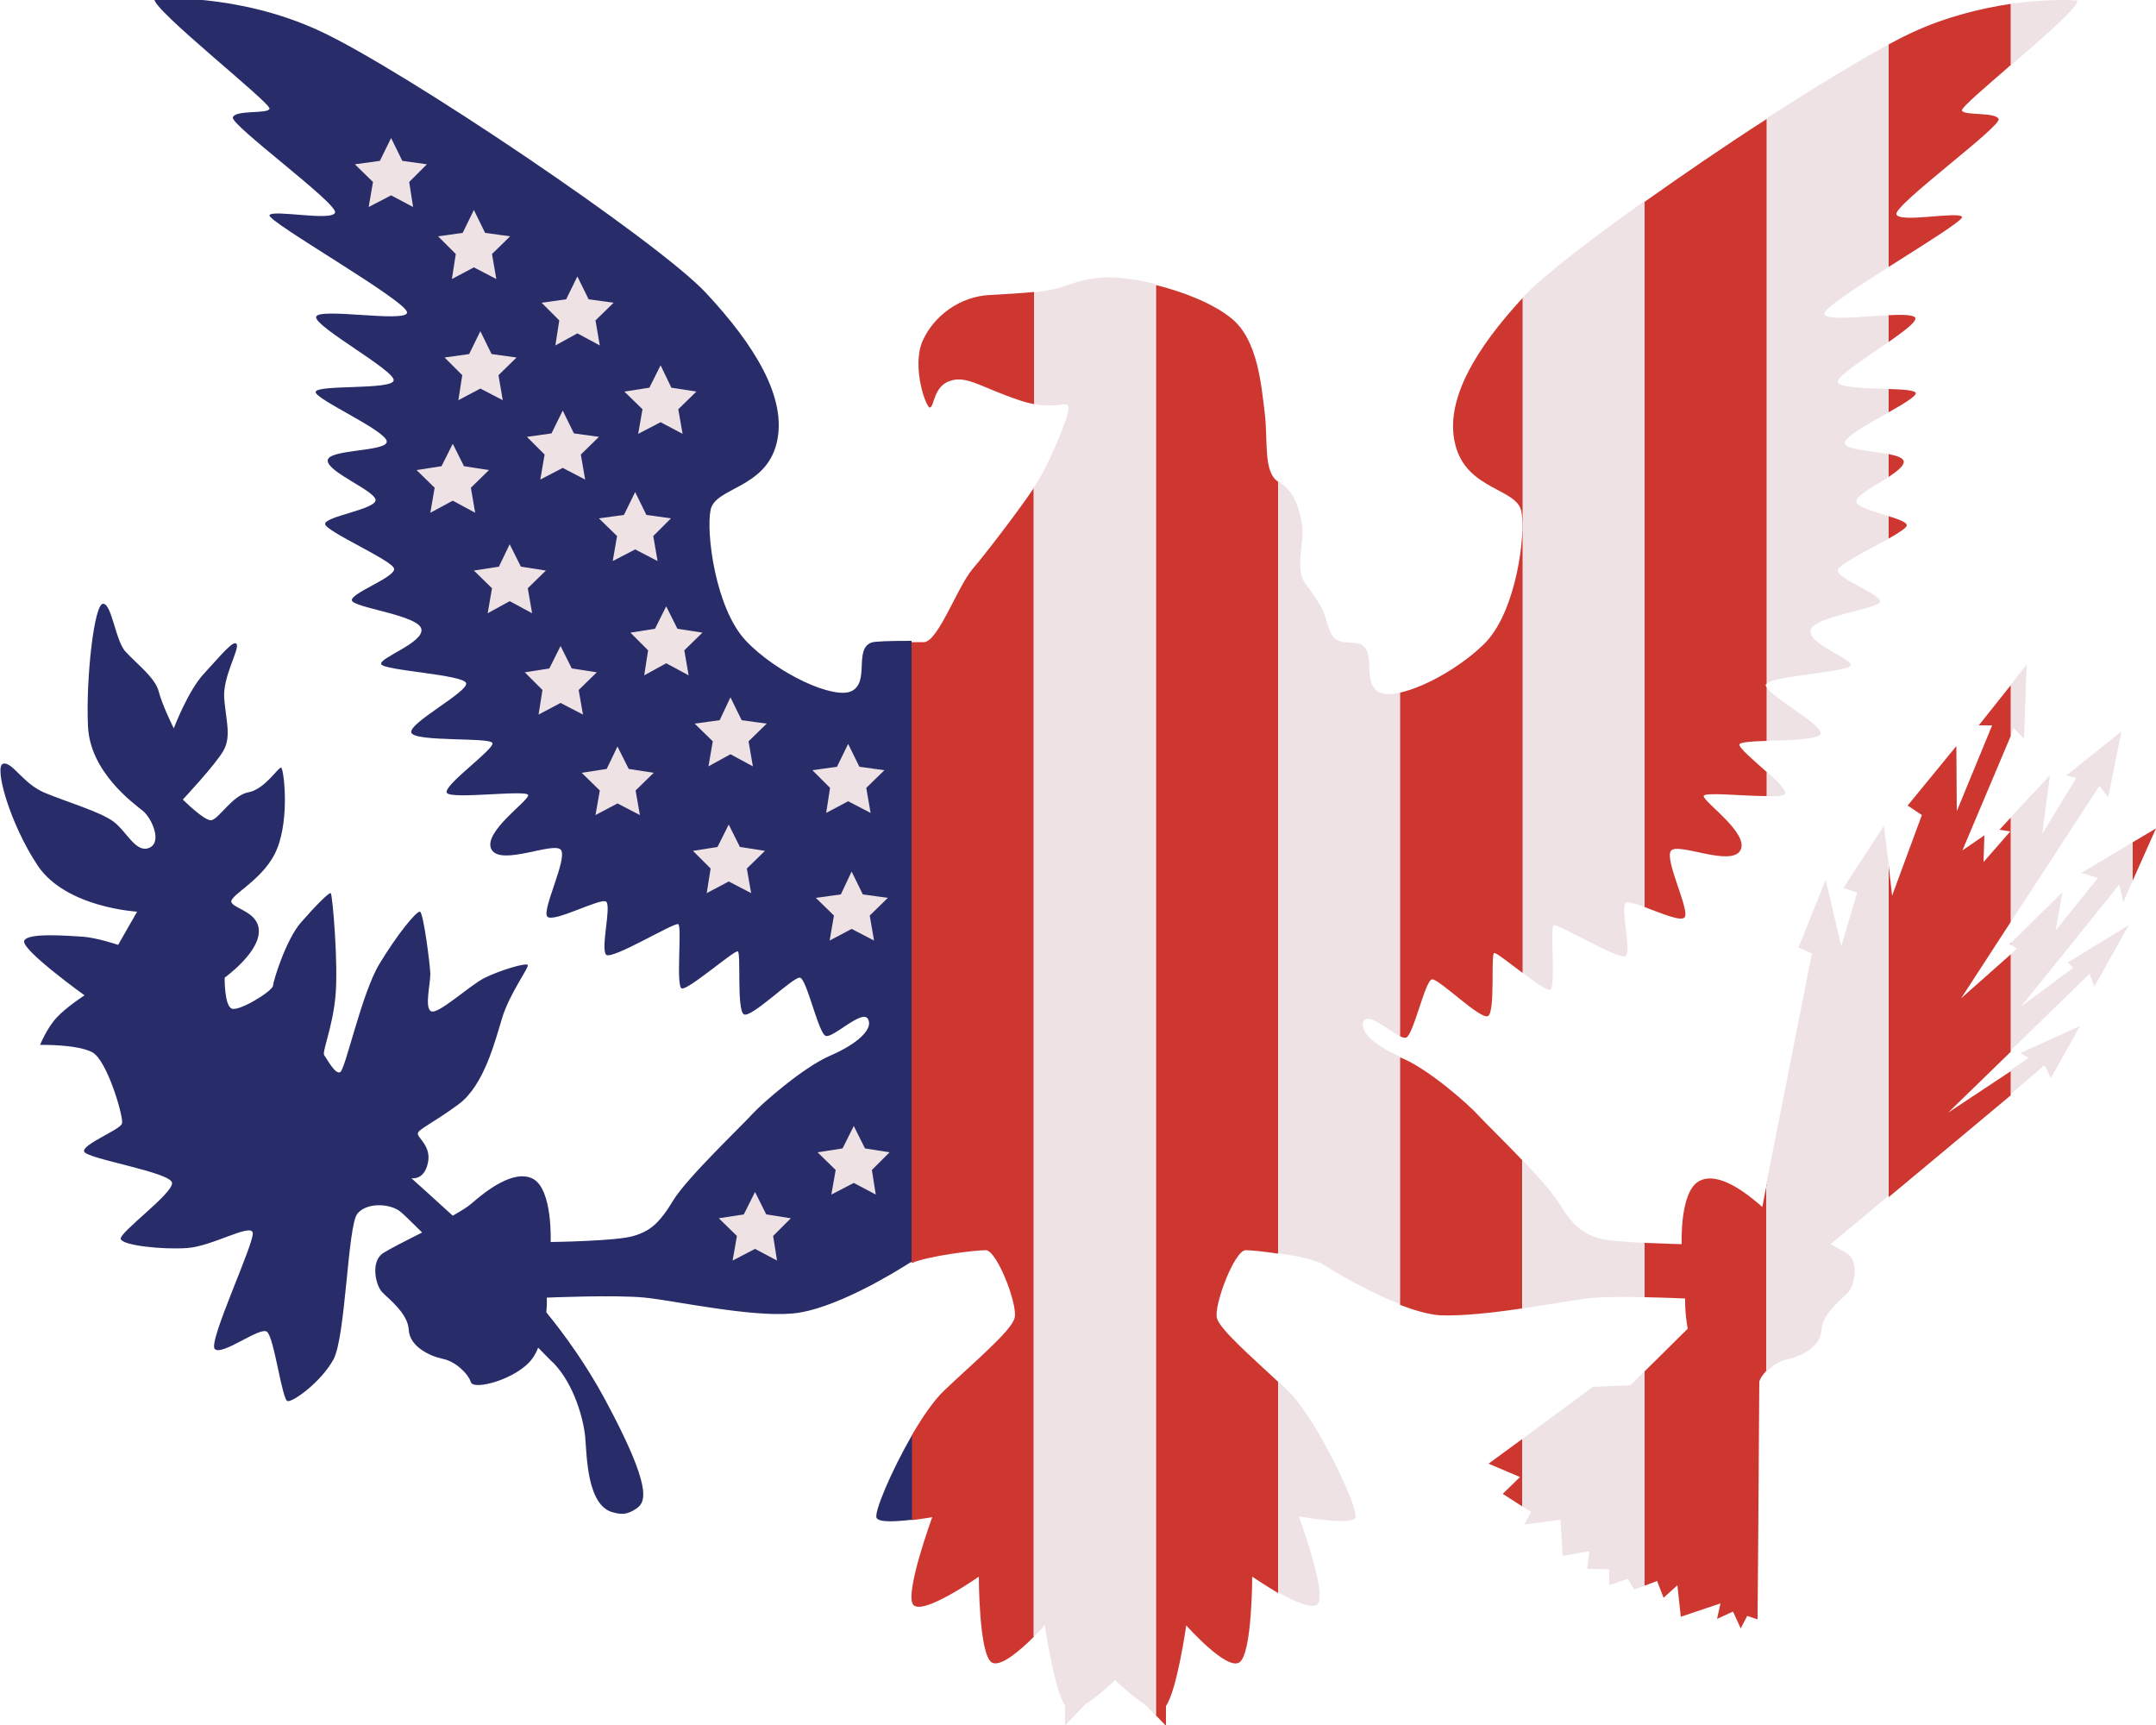 <?xml version="1.0" encoding="utf-8"?>
<!-- Generator: Adobe Illustrator 26.0.3, SVG Export Plug-In . SVG Version: 6.00 Build 0)  -->
<svg version="1.1" id="Layer_1" xmlns="http://www.w3.org/2000/svg" xmlns:xlink="http://www.w3.org/1999/xlink" x="0px" y="0px"
	 viewBox="0 0 500 400" style="enable-background:new 0 0 500 400;" xml:space="preserve">
<style type="text/css">
	.st0{fill:#EEE2E5;}
	.st1{fill:#CE3630;}
	.st2{fill:#282D69;}
</style>
<g>
	<path class="st0" d="M324.7,245c-6-2.6-9.7-6-8.4-8.3c1-1.9,5.8,2.3,8.4,3.6v-79.7c-2.1,0.5-3.8,0.5-4.9-0.1
		c-4.1-2.2-0.4-9.7-4.5-11.2c-0.5-0.2-1.8-0.3-3.7-0.4c-0.2-0.1-0.5-0.1-0.7-0.2c-2.1-0.3-2.8-3.1-3.5-5.5s-2.4-4.8-4.8-8.1
		s0.1-9.6-0.7-13.9c-0.8-4.2-2-7.4-5.5-9.6v179c4.2,0.6,8.7,1.5,10.4,2.6c2.1,1.3,10,6.2,17.9,9.2L324.7,245L324.7,245z"/>
	<polygon class="st0" points="469.4,171.3 470,154.1 466.3,158.8 466.3,170.5 467,168.8 	"/>
	<path class="st0" d="M353,225.5c2.9,2.2,5.8,4.3,6.5,4c1.4-0.6-0.1-14.4,0.8-14.9c0.9-0.6,15.3,8.2,16.7,7.1
		c1.4-1.2-1.2-11.1,0-12.3c0.4-0.4,2.2,0.1,4.4,0.9V46.6c-12.8,9.1-23.4,17.3-27.6,21.7c-0.3,0.3-0.5,0.6-0.8,0.8V225.5z"/>
	<path class="st0" d="M268.1,65.9c-2.4-0.6-4.8-1.1-6.9-1.3c-7.5-1-11.7,0.9-15.1,2c-1.6,0.5-3.8,0.9-6.3,1.2v25.9
		c5.6,1,7.8-0.8,8,0.7c0.3,1.8-4.1,11.9-6.4,16c-0.4,0.7-1,1.6-1.7,2.7v266.5c1.6-1.5,2.6-2.8,2.6-2.8s2.1,14.8,4.7,18.7v4.6
		l4.7-4.9c2.6-1.6,5.5-4.3,6.9-5.6c1.4,1.3,4.3,4,6.9,5.6l2.4,2.5V65.9H268.1z"/>
	<polygon class="st0" points="491.5,205.1 492.4,209.2 494.6,204.2 494.6,195.3 482.7,202.4 486.5,203.6 476.7,215.8 478.3,206.9 
		466.3,218.7 466.3,219 467.7,220 466.3,221.3 466.3,243.6 484.6,225.8 485.7,228.8 493.7,214.5 479.5,223.2 480.8,224.4 
		468.7,233.4 	"/>
	<path class="st0" d="M438,200.4l-1.1-8.9l-9.4,14.4l3.2,1.1l-3.7,12.4l-3.6-15.4l-6.3,15.7l3.1,1.4l-10.6,53.6v43.5
		c1.2-1.4,3-2.6,4.9-3c3-0.6,7.7-2.8,7.9-6.7c0.2-3.9,4.7-7.2,6.2-8.8c1.5-1.6,2.6-7.1-0.2-9c-0.7-0.5-2.2-1.3-3.9-2.2
		c3.8-3.1,8.5-7,13.4-11.2v-76.9H438z"/>
	<path class="st0" d="M298.6,322.4c-0.7-0.7-1.5-1.4-2.2-2.1v48.9c3.8,2.2,8.3,4.2,9.3,2.6c1.9-3-4.5-20.2-4.5-20.2
		s11.9,2.2,13.1,0.4C315.4,350.2,305.3,328.8,298.6,322.4z"/>
	<polygon class="st0" points="381.4,318 378.1,321.2 369.4,321.6 353,333.7 353,349.3 355.1,350.6 353.5,353.5 361.9,352.4 
		362.4,360.8 368.6,359.7 368.1,363.8 373.2,363.9 373.2,367.6 377.5,366.1 379,368.6 381.4,367.7 	"/>
	<path class="st0" d="M381.4,300.8v-12.6c-4.2-0.2-8.8-0.5-10.7-1.1c-3.8-1.2-6-2.9-9.2-8.2c-1.5-2.4-4.9-6.2-8.4-9.9v34.4
		c6.1-0.9,11.7-1.9,14.9-2.3C371.2,300.7,376.6,300.7,381.4,300.8z"/>
	<path class="st0" d="M473.9,247.1c0.2-0.6,1.7,2.9,1.7,2.9l6.8-12.1l-13.9,6.3l2,1.1l-4.2,2.8v5.6
		C470.9,249.8,473.9,247.3,473.9,247.1z"/>
	<polygon class="st0" points="488.9,184.9 492,169.6 479.2,179.8 481.5,180.4 473.6,193.4 475.4,179.8 466.3,189.5 466.3,213.8 
		486.9,182.2 	"/>
	<path class="st0" d="M422.2,170.2c0.7-2-10.9-8.2-12.5-10.8v12.4C414.9,171.6,421.7,171.5,422.2,170.2z"/>
	<path class="st0" d="M466.3,15.2c7.5-6.5,16-13.8,15.4-15.1c0,0-6.3-0.5-15.4,0.8V15.2z"/>
	<path class="st0" d="M409.7,158.5c1.9-1.8,19.1-2.7,19.5-4.2c0.5-1.5-10.1-5-9.3-8.2c0.8-3.2,15.9-4.9,16.1-6.6
		c0.2-1.7-10-5.3-9.8-7.3c0.2-1.3,7.1-4.7,11.8-7.3v-5.2c-3.4-1.1-7.7-2.2-7.5-3.5c0.1-1.4,4.3-3.5,7.5-5.6v-5.3
		c-4.1-0.8-10.2-1-10.2-2.6c0-1.4,5.5-4.4,10.2-7.1v-5.4c-5.1-0.2-11.6-0.3-11.8-1.6c-0.2-1.4,6.5-5.6,11.8-9.3v-6.2
		c-6.1,0.3-14.7,1.3-14.9-0.3c-0.2-1.2,7.2-6,14.9-10.9V10.3c-7.4,4-17.5,10.2-28.3,17.1L409.7,158.5L409.7,158.5z"/>
	<path class="st0" d="M414,184c0.3-0.8-1.9-2.9-4.3-5.1v5.7C412,184.7,413.8,184.6,414,184z"/>
</g>
<g>
	<path class="st1" d="M324.7,160.6v79.7c0.6,0.3,1.1,0.4,1.4,0.3c1.7-0.6,4.4-13.3,6-13.5s11.3,9.5,13,8.5s0.6-14.2,1.4-14.6
		c0.4-0.2,3.5,2.3,6.6,4.6V69.1c-10.8,11.7-18.2,23.8-15.6,34c2.6,10.5,14.2,10.1,15.3,15.4c1.1,5.2-1.1,22.9-8.2,30.4
		C339.2,154.4,330.6,159.3,324.7,160.6z"/>
	<polygon class="st1" points="466.3,219 466.3,218.7 466.1,218.9 	"/>
	<path class="st1" d="M466.3,15.1V0.9c-6.7,1-14.8,2.9-23,6.7c-1.5,0.7-3.3,1.6-5.3,2.7v51.6c8.5-5.4,17.4-10.9,17-11.6
		c-0.7-1.4-14.5,1.5-15.2-0.6s24.4-20.4,23.7-22.1c-0.7-1.7-8.2-0.7-8.5-2C454.8,25,460.3,20.3,466.3,15.1z"/>
	<path class="st1" d="M296.4,320.4c-6.3-5.9-13.5-12.1-14.2-14.8c-0.7-3,4.1-15.7,6.7-15.7c1.2,0,4.2,0.3,7.5,0.8v-179l0,0
		c-3.5-2.3-2.3-9.6-3.1-16c-0.8-6.4-1.6-16.7-7.5-21.7c-4.3-3.6-11.3-6.3-17.7-7.9v331.7l2.3,2.4v-4.6c2.6-3.8,4.7-18.7,4.7-18.7
		s9.3,10.5,12.3,8.6s3-19.9,3-19.9s2.8,1.9,6,3.8L296.4,320.4L296.4,320.4z"/>
	<polygon class="st1" points="352.5,342.5 348.5,346.4 353,349.3 353,333.7 345.2,339.4 	"/>
	<path class="st1" d="M466.3,221.3l-11.5,10.2l11.5-17.7v-24.2l-2.6,2.8l2.5,0.4l-6.2,7.1l0.2-6.2l-5.1,3.5l11.2-26.5v-11.8
		l-7.4,9.3h3.1l-8.2,19.9l-0.1-15.1l-11.3,13.8l3.3,2.2l-6.9,18.7l-0.8-7v76.9c10-8.3,21.1-17.6,28.3-23.6v-5.6l-14.5,9.6l14.5-14.1
		V221.3z"/>
	<path class="st1" d="M441.5,107.1c0-0.9-1.5-1.4-3.5-1.8v5.3C439.9,109.3,441.5,108.1,441.5,107.1z"/>
	<path class="st1" d="M409.7,274.7l-1,5.2c-0.1-0.1-0.1-0.1-0.2-0.2c-3.2-2.8-10-8.3-14.5-5.8s-4,14.6-4,14.6s-4.1-0.1-8.6-0.3v12.6
		c5.1,0.1,9.4,0.3,9.4,0.3s-0.1,3.3,0.6,7l-10,9.9v49.7l2.9-1.1l1.5,3.9l3.2-2.9l0.8,7.3l9.2-3.1l-0.8,3.6l3.7-1.7l1.8,3.9l1.5-2.9
		l2.4,0.8c0,0,0.3-36.3,0.4-55.1l0,0c0.2-0.8,0.8-1.6,1.6-2.5v-43.2H409.7z"/>
	<path class="st1" d="M215.7,94.5c1-0.3,0.8-5,4.7-6.2c3.8-1.3,7.3,1.6,15.7,4.4c1.4,0.5,2.6,0.8,3.7,1v-26c-3,0.3-6.5,0.5-10.2,0.7
		c-6.9,0.3-13.1,4.8-15.7,10.8C211.4,85.2,214.8,94.8,215.7,94.5z"/>
	<polygon class="st1" points="494.6,195.3 494.6,204.2 500,192.1 	"/>
	<path class="st1" d="M353,303.4V269c-4.3-4.5-8.7-8.8-10-10.2c-2.4-2.7-11.7-10.9-18-13.5c-0.1,0-0.2-0.1-0.3-0.1v57.4
		c3.2,1.2,6.5,2.2,9.3,2.4C339.1,305.2,346.3,304.4,353,303.4z"/>
	<path class="st1" d="M239.8,113.1c-3.7,5.5-11.3,15.4-14.3,18.9c-3.5,4.2-7.8,16.4-11.1,16.9c-1,0-2,0-3,0v144
		c3.9-1.7,14.7-3,17.2-3c2.6,0,7.5,12.7,6.7,15.7c-0.7,3-9.7,10.5-16.4,16.9c-2.3,2.2-5,6.1-7.5,10.4v19.6c2.6-0.3,4.8-0.7,4.8-0.7
		s-6.3,17.2-4.5,20.2c1.9,3,15.3-6.4,15.3-6.4s0,18,3,19.9c2,1.2,6.7-2.9,9.7-5.9V113.1H239.8z"/>
	<path class="st1" d="M444.3,91.2c0-0.7-2.9-0.9-6.3-1v5.4C441.4,93.7,444.3,91.9,444.3,91.2z"/>
	<path class="st1" d="M442.2,121.8c0-0.7-1.9-1.4-4.2-2.1v5.2C440.4,123.5,442.2,122.4,442.2,121.8z"/>
	<path class="st1" d="M444.2,73.8c-0.1-0.8-2.8-0.9-6.2-0.7v6.2C441.4,76.9,444.3,74.8,444.2,73.8z"/>
	<path class="st1" d="M381.3,210.3c3.8,1.4,8.6,3.5,9.4,2.4c1.2-1.7-4.7-13.3-3.2-15.4c1.5-2.1,13.9,3.8,16.1-0.1
		c2.2-3.9-8.5-11.2-8.5-12.6c0-1,9,0,14.6,0V179c-3-2.7-6.5-5.6-6.3-6.4c0.2-0.5,2.9-0.7,6.3-0.8v-12.4c-0.2-0.3-0.2-0.5-0.2-0.6
		s0.1-0.2,0.2-0.2v-131c-9.5,6.1-19.4,12.9-28.3,19.2v163.5H381.3z"/>
</g>
<g>
	<path class="st2" d="M31.8,211.4l-4.4,7.7c0,0-5-1.7-8.3-1.9s-12.9-1-13.5,1c-0.6,2.1,14,12.6,14,12.6s-4.2,2.7-6.5,5.2
		s-3.8,6.3-3.8,6.3s8.5-0.2,12.1,1.7c3.5,1.9,7.3,15.1,6.9,16.5c-0.4,1.5-9.2,4.8-8.8,6.5c0.4,1.7,20.2,4.8,20.4,7.3
		c0.2,2.5-12.3,11.5-11.9,13s9.6,2.5,15.4,2.1s14.6-5.7,15.2-3.6c0.6,2.1-10.4,25.3-8.8,27c1.7,1.7,10.4-5.2,12.1-4
		c1.7,1.3,3.5,15.9,4.8,16.1s7.7-4.4,10.6-9.6s3.3-31.2,5.6-33.9c2.3-2.7,7.7-2.3,10-0.4c0.5,0.4,2.4,2.2,5,4.8
		c-4,2-7.7,3.9-9.1,4.8c-2.9,2-1.7,7.4-0.2,9s6,4.9,6.2,8.8s5,6.1,7.9,6.7c3,0.6,5.9,3.5,6.5,5.4c0.6,2,10.7-0.7,14.2-5.4
		c0.6-0.8,1-1.6,1.4-2.6c1.6,1.6,2.8,2.9,3.6,3.6c4.8,5,6.9,13,7.3,17c0.4,4,0.3,16.1,6.5,17.6c1.9,0.5,3.2,0.6,5.4-0.9
		s3.8-4.7-7.4-25.5c-4.4-8.1-9.2-14.7-13.5-20c0.2-2,0.1-3.4,0.1-3.4s16-0.7,22.8,0s24.2,4.5,33.9,3.7c9.7-0.7,24.2-9.7,27.2-11.6
		c0.2-0.1,0.5-0.3,0.7-0.4v-144c-5,0-8.5,0.1-9.3,0.4c-4.1,1.5-0.4,9-4.5,11.2s-17.5-4.1-24.6-11.6s-9.3-25.1-8.2-30.4
		c1.1-5.2,12.7-4.9,15.3-15.4s-5.2-22.9-16.4-34.9S93.6,16.2,74.2,7.2S35.8-0.3,35.8-0.3c-0.9,2.2,27.1,24.2,26.7,25.5
		c-0.3,1.3-7.8,0.2-8.5,2c-0.7,1.7,24.4,20,23.7,22.1c-0.7,2.1-14.5-0.8-15.2,0.6S94.8,70,94.4,72.5c-0.3,2.4-20.7-1.3-21.1,1
		c-0.3,2.3,18.3,12.4,18,14.7c-0.3,2.3-18,0.9-18.1,2.7c-0.1,1.7,16.5,9,16.5,11.5c0,2.4-13.7,1.7-13.7,4.4c0,2.7,10.8,6.9,11.1,9.1
		c0.2,2.2-11.7,3.8-11.7,5.6c0,1.7,15.8,8.5,16,10.4c0.2,2-10,5.6-9.8,7.3s15.3,3.4,16.1,6.6s-9.8,6.7-9.3,8.2s19.1,2.4,19.7,4.4
		s-13.5,9.3-12.7,11.5s18.3,1,18.8,2.4s-11.3,9.7-10.6,11.5c0.7,1.7,18.9-0.8,18.9,0.6s-10.7,8.7-8.5,12.6c2.2,3.9,14.6-2,16.1,0.1
		s-4.4,13.7-3.2,15.4c1.2,1.7,12.6-4.5,13.7-3.4c1.2,1.2-1.4,11.1,0,12.3s15.8-7.6,16.7-7.1c0.9,0.6-0.6,14.4,0.8,14.9
		s12.2-8.9,13-8.6c0.8,0.3-0.3,13.5,1.4,14.6c1.7,1,11.4-8.7,13-8.5s4.3,13,6,13.5c1.7,0.6,8.5-6.3,9.8-3.9c1.3,2.3-2.5,5.8-8.8,8.5
		c-6.2,2.7-15.6,10.9-18,13.5c-2.4,2.7-15.2,14.8-18.4,20.1s-5.4,7.1-9.2,8.2c-3.8,1.2-19.2,1.4-19.2,1.4s0.5-12-4-14.6
		c-4.5-2.5-11.3,3-14.5,5.8c-0.8,0.7-2.3,1.6-4.2,2.7c-4.7-4.3-9.6-8.7-9.6-8.7s2.9,0.6,3.8-3.4c1-4-2.5-6-2.3-7s3.4-2.3,9.4-6.7
		c6-4.4,8.5-14.7,10.2-20.2s6.1-11.4,5.9-12.1c-0.2-0.7-6.5,1.2-10.1,3c-3.5,1.8-10.7,8.5-12.3,7.7c-1.6-0.7-0.2-6.2-0.2-8.7
		c-0.1-2.5-1.6-14.1-2.4-14.4c-0.8-0.2-5.3,5.3-9.4,12.1c-4.1,6.7-7.9,24.5-9.1,25.1c-1.1,0.7-3.1-3.1-3.7-3.9
		c-0.6-0.7,1.9-6.3,2.6-13.7s-0.7-23.7-1.1-23.9s-3.4,2.8-6.9,6.8s-6.4,13.5-6.5,14.7s-7.7,5.9-9.5,5.3c-1.8-0.6-1.7-7.2-1.7-7.2
		s7.4-5.3,7.9-10.2s-5.4-5.6-6.3-7.2c-0.9-1.6,7.8-5.3,10.6-12.6c2.9-7.3,1.5-18.5,0.9-18.7s-3.8,5-7.5,5.7
		c-3.8,0.6-7.1,6.5-8.8,6.5s-6.5-4.8-6.5-4.8s7.5-8,9.4-11.3S52.4,167,52,162c-0.4-5,3.5-11.3,2.9-12.6s-3.8,2.7-7.5,6.7
		c-3.8,4-7.1,12.8-7.1,12.8s-2.7-5.4-3.5-8.6c-0.8-3.1-5-6.3-7.5-9C26.8,149,26,140,23.9,140s-4,17.6-3.5,28.3
		c0.4,10.7,10.6,18,12.7,19.7s4.6,7.3,1.5,8.6s-5.2-3.8-8.3-6.1s-11-4.6-16-6.7c-5-2.1-7.5-7.3-9.6-6.7s1.5,13.8,8.1,23.7
		C15.4,210.5,31.8,211.4,31.8,211.4z"/>
	<path class="st2" d="M211.5,332.8c-4.8,8.3-8.9,18-8.2,19.2c0.6,1.1,4.8,0.8,8.2,0.4V332.8z"/>
</g>
<path class="st0" d="M99,38.1l-5.7-0.8L90.7,32l-2.6,5.3l-5.8,0.8l4.2,4.1l-1,5.8l5.2-2.7l5.1,2.7l-0.9-5.8L99,38.1z M104.8,64.7
	l5.1-2.7l5.2,2.7l-1-5.8l4.2-4.1l-5.8-0.8l-2.6-5.3l-2.6,5.3l-5.7,0.8l4.1,4.1L104.8,64.7z M128.8,80.1l5.1-2.8l5.2,2.8l-1-5.8
	l4.2-4.1l-5.8-0.8l-2.6-5.3l-2.6,5.3l-5.7,0.8l4.1,4.1L128.8,80.1z M148,100.6l5.2-2.7l5.1,2.7l-1-5.7l4.2-4.1l-5.8-0.9l-2.5-5.2
	l-2.6,5.2l-5.8,0.9l4.2,4.1L148,100.6z M114,82.1l-2.6-5.3l-2.6,5.3l-5.7,0.8l4.1,4.1l-0.9,5.8l5.1-2.7l5.2,2.7l-1-5.8l4.2-4.1
	L114,82.1z M125.3,111.2l5.2-2.7l5.2,2.7l-1-5.8l4.2-4.1l-5.8-0.8l-2.6-5.3l-2.6,5.3l-5.7,0.8l4.1,4.1L125.3,111.2z M109.2,113.1
	l4.2-4.1l-5.8-0.9l-2.6-5.2l-2.6,5.2l-5.8,0.9l4.2,4.1l-1,5.8l5.2-2.8l5.2,2.8L109.2,113.1z M143.1,124.3l-1,5.8l5.2-2.7l5.2,2.7
	l-1-5.8l4.1-4.1l-5.7-0.8l-2.6-5.3l-2.6,5.3l-5.8,0.8L143.1,124.3z M122.4,136.4l4.2-4.1l-5.8-0.9l-2.6-5.2l-2.5,5.2l-5.8,0.9
	l4.2,4.1l-1,5.8l5.1-2.8l5.2,2.8L122.4,136.4z M134.2,160l4.2-4.1l-5.8-0.9l-2.6-5.2l-2.6,5.2l-5.7,0.9l4.1,4.1l-0.9,5.7l5.1-2.7
	l5.2,2.7L134.2,160z M145.8,178.3l-2.6-5.2l-2.5,5.2l-5.8,0.9l4.2,4.1l-1,5.7l5.1-2.7l5.2,2.7l-1-5.7l4.2-4.1L145.8,178.3z
	 M165.3,171.9l-1,5.8l5.1-2.8l5.2,2.8l-1-5.8l4.2-4.1L172,167l-2.6-5.3l-2.5,5.3l-5.8,0.8L165.3,171.9z M191.6,188.5l5.1-2.7
	l5.2,2.7l-1-5.8l4.2-4.1l-5.8-0.8l-2.6-5.3l-2.6,5.3l-5.7,0.8l4.1,4.1L191.6,188.5z M169,204.4l5.2,2.7l-1-5.7l4.2-4.1l-5.8-0.9
	l-2.6-5.2l-2.6,5.2l-5.7,0.9l4.1,4.1l-0.9,5.7L169,204.4z M192.4,218.1l5.1-2.7l5.2,2.7l-1-5.8l4.2-4.1l-5.8-0.8l-2.6-5.3l-2.5,5.3
	l-5.8,0.8l4.2,4.1L192.4,218.1z M206.3,267.2l-5.7-0.9l-2.6-5.2l-2.6,5.2l-5.8,0.9l4.2,4.1l-1,5.7l5.2-2.7l5.1,2.7l-0.9-5.7
	L206.3,267.2z M177.7,281.6l-2.6-5.2l-2.6,5.2l-5.8,0.9l4.2,4.1l-1,5.7l5.2-2.7l5.1,2.7l-0.9-5.7l4.1-4.1L177.7,281.6z M162.9,146.7
	l-5.8-0.9l-2.6-5.2l-2.6,5.2l-5.7,0.9l4.1,4.1l-0.9,5.8l5.1-2.8l5.2,2.8l-1-5.8L162.9,146.7z"/>
</svg>
